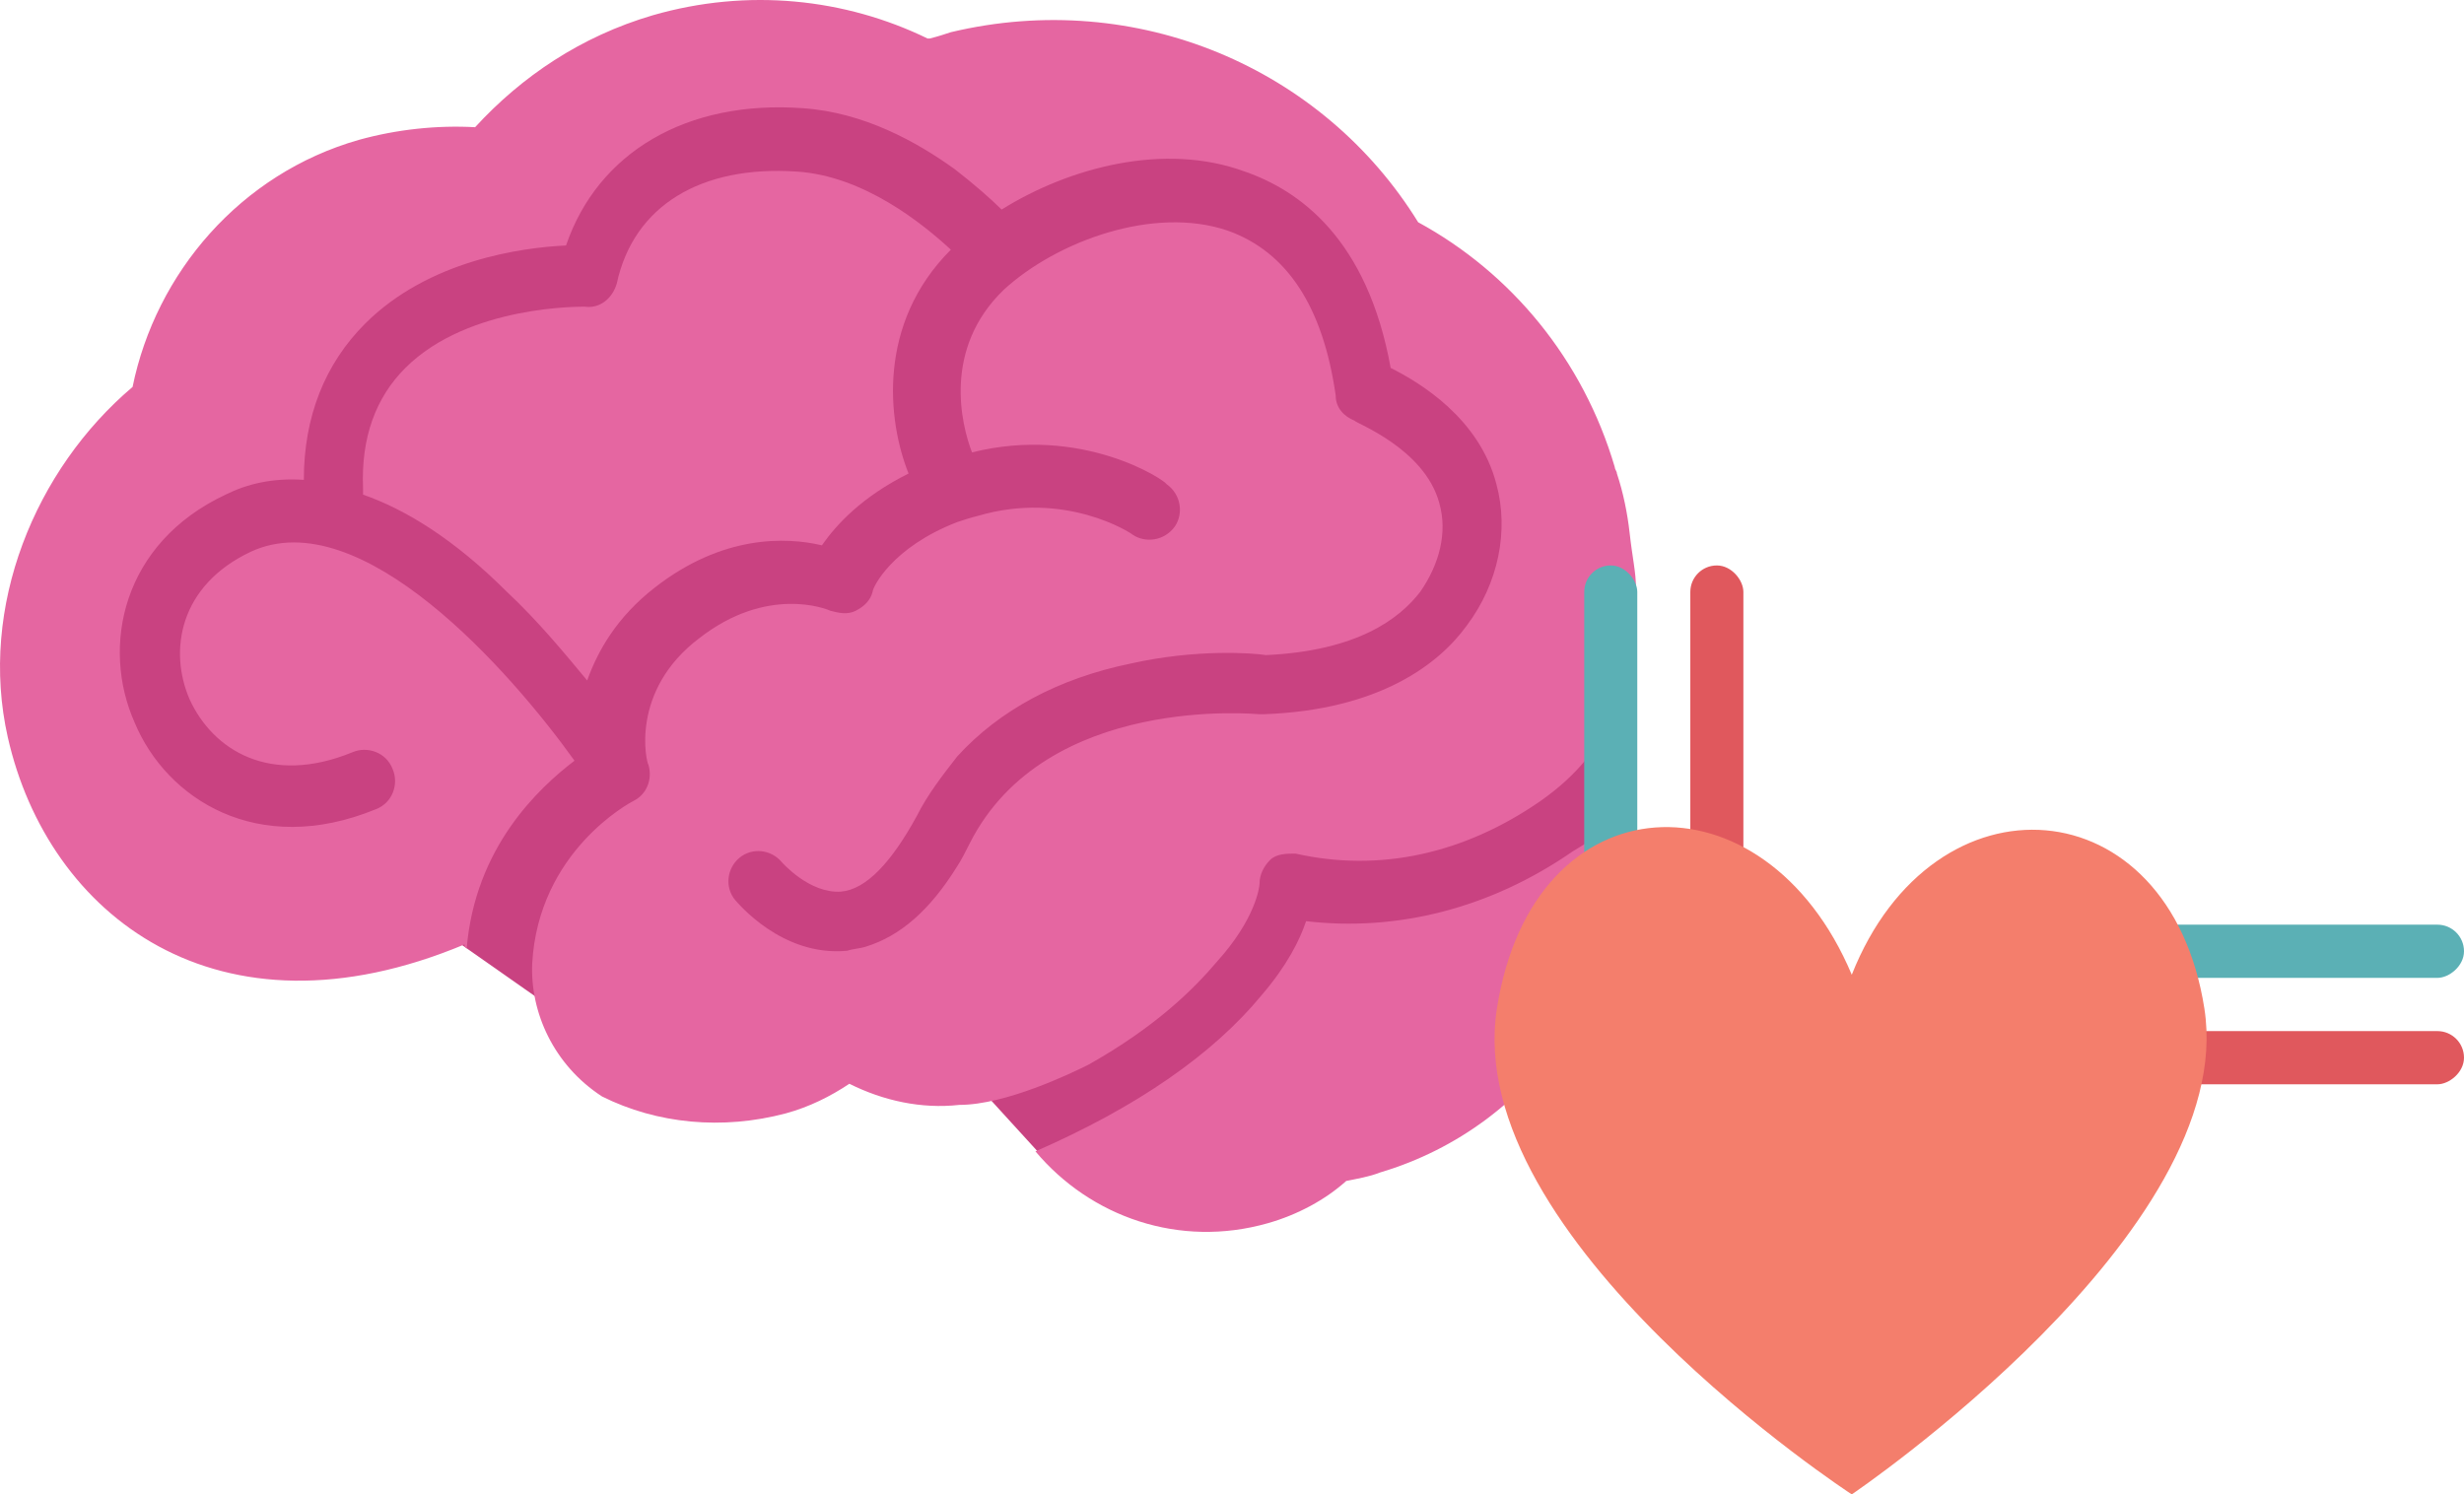 <svg width="122" height="74" viewBox="0 0 122 74" fill="none" xmlns="http://www.w3.org/2000/svg">
<path d="M16.46 41.603L23.053 46.224L42.819 48.623L47.111 53.328H58.104L68.992 45.276L75.418 37.49C75.418 37.49 76.739 37.225 76.32 28.546C75.796 19.763 66.898 11.92 66.898 11.92L57.266 1.568L39.573 0L25.545 1.568L9.422 11.92L0 26.141V35.866L7.014 42.558L17.693 38.689L16.46 41.603Z" transform="translate(4.262 3.685)" fill="#C94281"/>
<path d="M26.592 1.643C22.509 4.467 17.902 5.617 13.4 5.094C13.086 6.035 12.458 7.29 11.202 8.754C8.794 11.682 5.025 14.296 0 16.492C2.722 19.733 7.119 21.302 11.516 20.047C12.982 19.628 14.343 18.896 15.39 17.956C15.913 17.851 16.541 17.746 17.065 17.537C24.812 15.237 29.795 7.738 28.852 0C28.329 0.627 27.429 1.121 26.592 1.643Z" transform="translate(51.268 40.522)" fill="#E566A1"/>
<path d="M80.686 26.376C80.581 25.434 80.372 24.389 80.058 23.448C80.058 23.343 79.953 23.239 79.953 23.134C78.383 17.801 74.823 13.514 70.217 11.005C65.506 3.371 56.293 -0.602 47.08 1.594C46.766 1.698 46.452 1.803 46.033 1.907C46.033 1.907 46.033 1.907 45.928 1.907C41.845 -0.079 37.03 -0.602 32.319 0.757C28.759 1.803 25.828 3.79 23.524 6.299C21.64 6.195 19.651 6.404 17.766 6.927C11.904 8.6 7.716 13.514 6.564 19.161C1.749 23.239 -1.078 30.035 0.388 36.518C2.377 45.302 10.752 51.889 23.001 46.766C23.001 46.87 23.001 46.87 23.106 46.975C23.524 41.956 26.665 39.028 28.445 37.669C25.304 33.277 17.871 24.807 12.427 27.317C8.868 28.99 8.344 32.231 9.391 34.636C10.543 37.146 13.369 38.923 17.452 37.25C18.185 36.937 19.127 37.25 19.442 38.087C19.756 38.819 19.442 39.76 18.604 40.074C12.741 42.478 8.24 39.551 6.669 35.786C4.994 32.022 6.041 26.898 11.171 24.493C12.218 23.971 13.474 23.657 15.044 23.762C15.044 20.625 16.091 18.01 18.081 16.024C21.221 12.887 25.828 12.259 28.026 12.155C29.597 7.554 33.994 4.94 39.752 5.358C42.788 5.567 45.405 7.031 47.289 8.39C48.232 9.122 49.069 9.854 49.593 10.377C52.943 8.286 57.654 7.031 61.632 8.495C64.354 9.436 67.704 11.841 68.856 18.22C70.322 18.951 73.253 20.729 74.09 23.971C74.719 26.271 74.195 28.885 72.625 30.976C71.264 32.859 68.332 35.159 62.574 35.368C62.47 35.368 62.47 35.368 62.365 35.368C62.26 35.368 51.791 34.322 48.022 41.747C47.813 42.165 47.603 42.583 47.394 42.897C46.033 45.093 44.567 46.347 42.892 46.87C42.578 46.975 42.264 46.975 41.95 47.079C38.705 47.393 36.506 44.674 36.401 44.57C35.878 43.942 35.983 43.001 36.611 42.478C37.239 41.956 38.181 42.06 38.705 42.688C38.705 42.688 40.066 44.256 41.636 44.152C42.892 44.047 44.149 42.688 45.405 40.387C45.928 39.342 46.661 38.401 47.394 37.459C49.488 35.159 52.419 33.591 55.979 32.859C59.224 32.127 62.051 32.336 62.679 32.44C67.181 32.231 69.275 30.663 70.322 29.303C71.264 27.944 71.683 26.376 71.264 24.912C70.531 22.193 67.076 20.938 67.076 20.834C66.553 20.625 66.134 20.206 66.134 19.579C65.506 15.187 63.726 12.469 60.795 11.423C57.13 10.168 52.315 11.946 49.697 14.351C46.661 17.279 47.603 21.043 48.127 22.402C53.571 21.043 57.654 23.762 57.758 23.971C58.491 24.493 58.596 25.434 58.177 26.062C57.654 26.794 56.712 26.898 56.084 26.48C55.979 26.376 52.733 24.284 48.441 25.539C48.022 25.644 47.708 25.748 47.394 25.853C44.149 27.108 43.206 29.094 43.206 29.303C43.102 29.722 42.788 30.035 42.369 30.244C41.95 30.454 41.531 30.349 41.113 30.244C40.903 30.14 37.972 28.99 34.622 31.604C31.167 34.218 32.005 37.773 32.109 37.878C32.319 38.61 32.005 39.342 31.376 39.655C31.167 39.76 26.665 42.165 26.351 47.707C26.246 50.112 27.398 52.726 29.806 54.294C32.528 55.654 35.773 55.967 38.914 55.131C40.066 54.817 41.113 54.294 42.055 53.667C43.73 54.504 45.614 54.922 47.499 54.713C49.802 54.713 53.047 53.144 53.885 52.726C57.235 50.844 59.12 48.962 60.271 47.602C62.156 45.511 62.365 43.942 62.365 43.733C62.365 43.315 62.574 42.897 62.888 42.583C63.203 42.269 63.726 42.269 64.145 42.269C68.332 43.211 72.52 42.269 76.289 39.655C78.069 38.401 79.43 36.832 80.058 34.741C80.372 33.8 80.34 33.986 80.56 33.114C80.874 32.243 81 30.064 81 29.094C81 28.321 80.83 27.668 80.686 26.376Z" fill="#E566A1"/>
<path d="M21.472 0.032C16.761 -0.281 13.41 1.705 12.573 5.574C12.363 6.306 11.735 6.829 11.002 6.724C10.898 6.724 5.244 6.62 2.104 9.757C0.638 11.221 -0.095 13.207 0.01 15.717C0.01 15.822 0.01 15.926 0.01 16.031C2.104 16.762 4.512 18.226 7.129 20.841C8.699 22.305 10.06 23.977 11.107 25.232C11.631 23.768 12.573 22.095 14.457 20.631C17.807 18.017 20.948 18.122 22.728 18.54C23.461 17.494 24.717 16.135 27.02 14.985C25.973 12.371 25.45 7.561 29.114 3.901C27.753 2.646 24.822 0.241 21.472 0.032Z" transform="translate(17.966 8.463)" fill="#E566A1"/>
<rect width="2.627" height="17.787" rx="1.313" transform="translate(78.44 28)" fill="#5BB0B5"/>
<rect width="2.627" height="17.787" rx="1.313" transform="translate(83.693 28)" fill="#E0585D"/>
<rect width="2.635" height="17.73" rx="1.318" transform="translate(122 45.788) rotate(90)" fill="#5BB0B5"/>
<rect width="2.635" height="17.73" rx="1.318" transform="translate(122 51.058) rotate(90)" fill="#E0585D"/>
<path fill-rule="evenodd" clip-rule="evenodd" d="M35.146 8.988C33.42 -2.079 21.741 -2.928 17.687 7.312C13.382 -2.928 1.901 -2.452 0.116 8.988C-1.668 20.428 17.687 33.044 17.687 33.044C17.687 33.044 36.872 20.055 35.146 8.988Z" transform="translate(74 40.956)" fill="#F47E6C"/>
</svg>
